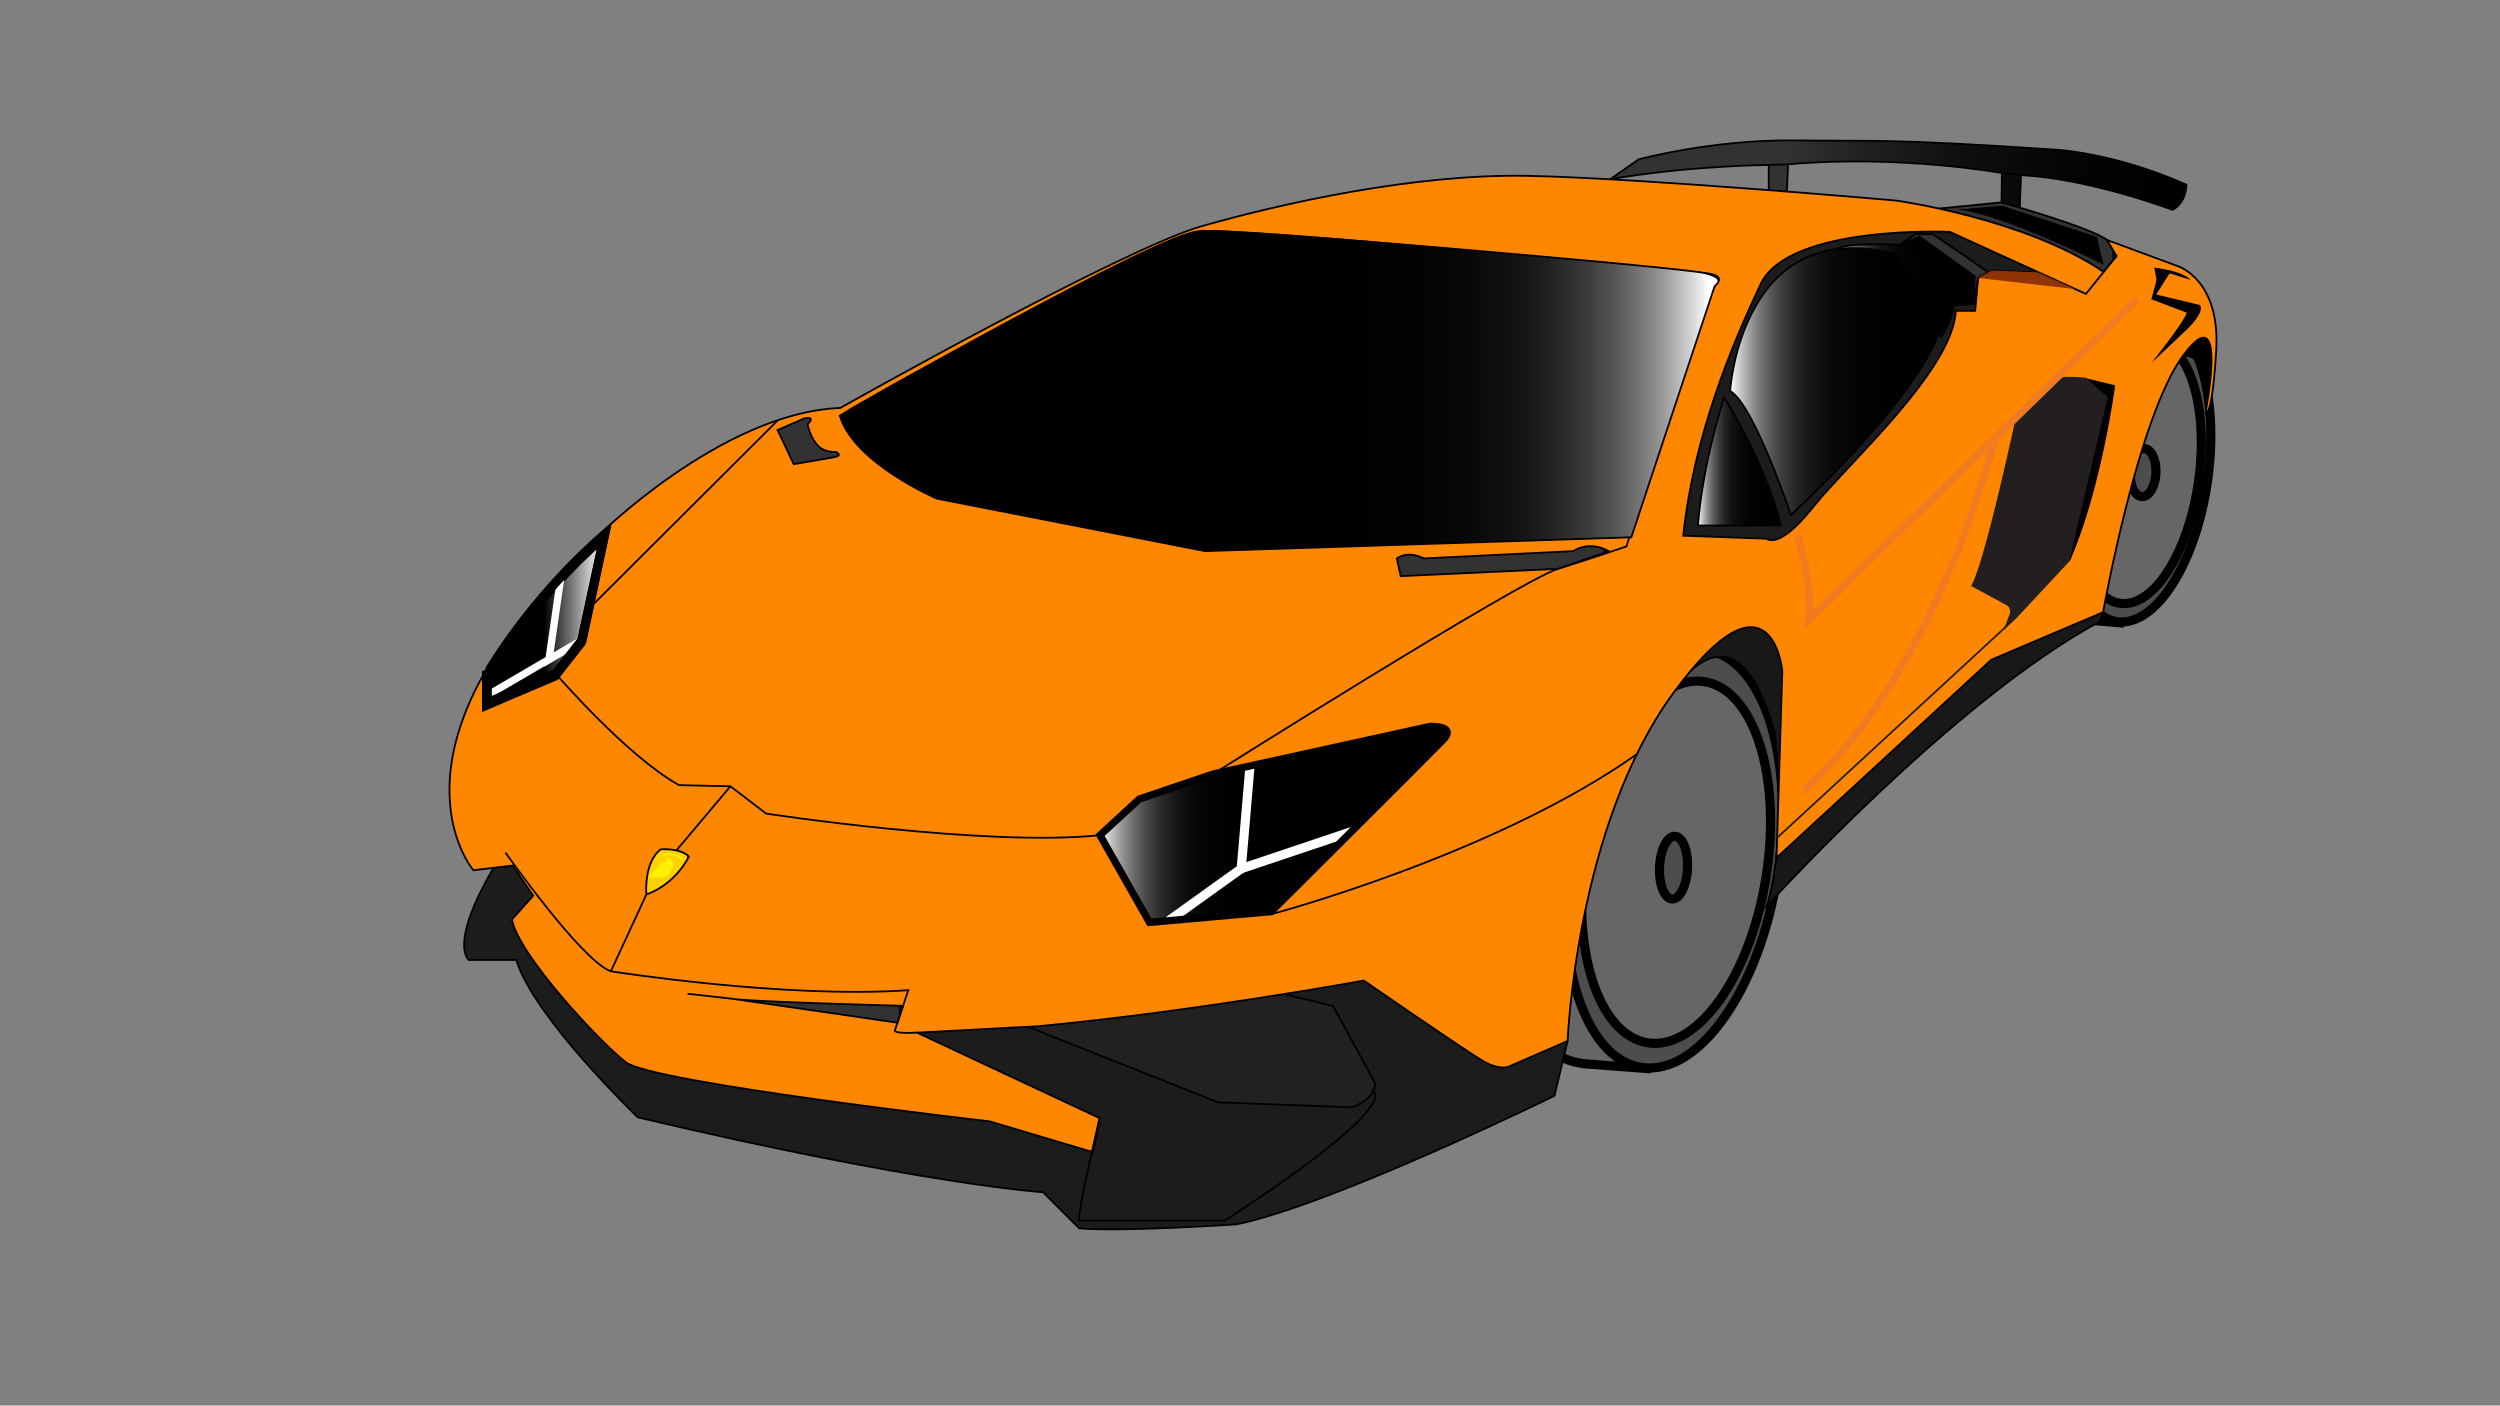 <?xml version="1.0" encoding="utf-8"?>
<!-- Generator: Adobe Illustrator 24.0.0, SVG Export Plug-In . SVG Version: 6.00 Build 0)  -->
<svg version="1.1" xmlns="http://www.w3.org/2000/svg" xmlns:xlink="http://www.w3.org/1999/xlink" x="0px" y="0px"
	 viewBox="0 0 1366 768" style="enable-background:new 0 0 1366 768;" xml:space="preserve">
<rect x="0" y="0" width="1366" height="768" fill="#808080" stroke="none"/>
<style type="text/css">
	.st0{fill:#666666;stroke:#000000;stroke-width:5;stroke-miterlimit:10;}
	.st1{fill:#4D4D4D;stroke:#000000;stroke-width:5;stroke-miterlimit:10;}
	.st2{fill:url(#SVGID_1_);stroke:#000000;stroke-miterlimit:10;}
	.st3{fill:url(#SVGID_2_);stroke:#000000;stroke-miterlimit:10;}
	.st4{fill:#181818;stroke:#000000;stroke-miterlimit:10;}
	.st5{fill:#1C1C1C;stroke:#000000;stroke-miterlimit:10;}
	.st6{fill:#212121;stroke:#000000;stroke-miterlimit:10;}
	.st7{fill:#FF8700;stroke:#000000;stroke-miterlimit:10;}
	.st8{fill:none;stroke:#000000;stroke-miterlimit:10;}
	.st9{fill:url(#SVGID_3_);stroke:#000000;stroke-miterlimit:10;}
	.st10{fill:url(#SVGID_4_);stroke:#000000;stroke-miterlimit:10;}
	.st11{fill:none;stroke:#FFFFFF;stroke-width:5;stroke-miterlimit:10;}
	.st12{fill:none;stroke:#000000;stroke-width:4;stroke-miterlimit:10;}
	.st13{fill:url(#SVGID_5_);stroke:#000000;stroke-width:5;stroke-miterlimit:10;}
	.st14{fill:none;stroke:#FFFFFF;stroke-width:4;stroke-miterlimit:10;}
	.st15{fill:none;stroke:#000000;stroke-width:5;stroke-miterlimit:10;}
	.st16{fill:url(#SVGID_6_);stroke:#000000;stroke-miterlimit:10;}
	.st17{fill:url(#SVGID_7_);stroke:#000000;stroke-miterlimit:10;}
	.st18{fill:url(#SVGID_8_);stroke:#000000;stroke-miterlimit:10;}
	.st19{fill:url(#SVGID_9_);stroke:#000000;stroke-miterlimit:10;}
	.st20{fill:url(#SVGID_10_);stroke:#000000;stroke-miterlimit:10;}
	.st21{fill:url(#SVGID_11_);stroke:#000000;stroke-miterlimit:10;}
	.st22{fill:url(#SVGID_12_);stroke:#000000;stroke-miterlimit:10;}
	.st23{fill:url(#SVGID_13_);stroke:#000000;stroke-miterlimit:10;}
	.st24{fill:url(#SVGID_14_);stroke:#000000;stroke-miterlimit:10;}
	.st25{fill:url(#SVGID_15_);stroke:#000000;stroke-miterlimit:10;}
	.st26{fill:url(#SVGID_16_);stroke:#000000;stroke-miterlimit:10;}
	.st27{fill:none;stroke:#FFF200;stroke-miterlimit:10;}
	.st28{fill:#FFF200;stroke:#FFF200;stroke-miterlimit:10;}
	.st29{fill:#8E3400;}
	.st30{fill:url(#SVGID_17_);stroke:#000000;stroke-miterlimit:10;}
	.st31{fill:url(#SVGID_18_);stroke:#000000;stroke-miterlimit:10;}
	.st32{fill:none;stroke:#F17B20;stroke-width:4;stroke-miterlimit:10;}
	.st33{fill:#231F20;stroke:#231F20;stroke-miterlimit:10;}
</style>
<g id="Layer_3">
	<g>
		<polyline class="st0" points="930.76,356.26 896.78,353.66 924.51,423.24 		"/>
		
			<ellipse transform="matrix(0.155 -0.988 0.988 0.155 282.359 1264.597)" class="st0" cx="880.45" cy="467.23" rx="114.98" ry="57.28"/>
		<polyline class="st0" points="864.27,581.14 898.26,583.74 870.53,514.17 		"/>
		
			<ellipse transform="matrix(0.155 -0.988 0.988 0.155 308.848 1300.441)" class="st1" cx="914.98" cy="469.59" rx="115.39" ry="57.28"/>
		
			<ellipse transform="matrix(0.155 -0.988 0.988 0.155 308.462 1302.698)" class="st0" cx="915.58" cy="471.07" rx="99.86" ry="49.85"/>
	</g>
	
		<ellipse transform="matrix(0.045 -0.999 0.999 0.045 399.358 1366.688)" class="st1" cx="914.87" cy="474.36" rx="17.16" ry="7.67"/>
	<g>
		<polyline class="st0" points="1178.64,175 1155.89,173.12 1174.45,223.64 		"/>
		
			<ellipse transform="matrix(0.137 -0.991 0.991 0.137 735.452 1354.93)" class="st0" cx="1144.96" cy="255.58" rx="83.35" ry="38.41"/>
		<polyline class="st0" points="1134.13,338.29 1156.88,340.18 1138.32,289.66 		"/>
		
			<ellipse transform="matrix(0.137 -0.991 0.991 0.137 753.223 1379.124)" class="st1" cx="1168.07" cy="257.3" rx="83.64" ry="38.41"/>
		
			<ellipse transform="matrix(0.136 -0.991 0.991 0.136 753.29 1380.739)" class="st0" cx="1168.48" cy="258.37" rx="72.39" ry="33.43"/>
	</g>
	
		<ellipse transform="matrix(0.045 -0.999 0.999 0.045 860.125 1416.956)" class="st1" cx="1171.56" cy="258.37" rx="13.16" ry="7.06"/>
</g>
<g id="body">
	<linearGradient id="SVGID_1_" gradientUnits="userSpaceOnUse" x1="879.722" y1="95.691" x2="1194.663" y2="95.691">
		<stop  offset="0.309" style="stop-color:#323232"/>
		<stop  offset="0.425" style="stop-color:#222222"/>
		<stop  offset="0.609" style="stop-color:#0F0F0F"/>
		<stop  offset="0.798" style="stop-color:#040404"/>
		<stop  offset="1" style="stop-color:#000000"/>
	</linearGradient>
	<path class="st2" d="M966.44,103.88V90.15c0,0-43.04,0.24-86.72,7.81l15.66-10.89c0,0,40.3-10.91,85.08-10.35
		c44.78,0.56,49.94-1.12,142.51,5.04c0,0,31.94,1.5,71.7,19.17c0,0,0.21,9.39-7.53,13.77c0,0-45.12-17.12-82.84-19l-0.71,17.77
		l-9.98-2.89l0.26-16.02c0,0-55.58-10.17-116.87-4.78l-0.65,14.88"/>
	<linearGradient id="SVGID_2_" gradientUnits="userSpaceOnUse" x1="1059.481" y1="129.572" x2="1156.529" y2="129.572">
		<stop  offset="0.971" style="stop-color:#323232"/>
		<stop  offset="0.973" style="stop-color:#252525"/>
		<stop  offset="0.976" style="stop-color:#141414"/>
		<stop  offset="0.98" style="stop-color:#090909"/>
		<stop  offset="0.985" style="stop-color:#020202"/>
		<stop  offset="1" style="stop-color:#000000"/>
	</linearGradient>
	<path class="st3" d="M1059.48,113.95l34.13-3.38c0,0,48.3,13.45,57.65,20.54l5.27,8.78l-7.05,8.68L1059.48,113.95z"/>
	<path class="st4" d="M903.16,395.68c0,0,41.16-86.31,66.69,5.1c0,0,6.93,62.09-4.73,94.55c0,0,101.49-112.21,182.18-155.7
		l1.85-5.13L952.1,322.06l-76.37,86.63L903.16,395.68z"/>
	<path class="st5" d="M856.54,568.8l-7.18,29.94c0,0-120.4,59.16-173.61,70.23c0,0-64.28,4.31-86.12,2.15l-19.68-19.68
		c0,0-66.74-4.31-221.44-40.91c0,0-56.74-54.46-66.44-86.01H256.1c0,0-11.13-8.26,13.6-50.35l10.47-1.25l526.71,62.54"/>
	<path class="st6" d="M561.7,561.03l103.84,41.29l72.87,2.72c0,0,11.87-3.03,13.08-13.01l-23.14-42.37l-26.78-6.5L561.7,561.03z"/>
	<path class="st5" d="M916,298.26l62.7,2.88c0,0,98.98-104.18,94.34-123.34l49.93-29.03l-58.63-29.9l-98.11,16.55
		C966.22,135.42,904.97,261.69,916,298.26z"/>
	<path class="st7" d="M280.17,472.93l-21.51,2.57c0,0-56.93-66.3,66.86-181.5c0,0,68.63-68.63,133.59-71.08
		c0,0,154.43-87.02,197.32-99.27c42.9-12.26,116.21-28.87,178.99-27.55c62.78,1.32,200.68,13.5,200.68,13.5s70.24,9.69,113.37,38.99
		l-9.72,11.99l-74.35-33.88c0,0-87.89-4.07-103.35,28.48s-36.62,83-42.32,137.53l45.57,1.63c0,0,6.51,6.51,25.23-17.09
		c18.72-23.6,76.49-74.87,78.12-107.42h10.58l1.63-17.9l7.32-4.07l25.05,0.95l26.51,11.77l16.77-20.67l-5.27-8.78l38.99,14.4
		c0,0,22.83,7.38,20.73,45.31s-5.97,35.13-5.97,35.13s13-65.34-11.94-31.97c-24.94,33.37-43.91,140.51-43.91,140.51l-61.12,25.99
		L970.7,468.69l3.16-102.22c0,0-5.97-60.77-59.37,11.94S856.54,568.8,856.54,568.8l-32.32,14.05c0,0-4.57,2.11-13.35-2.81
		c-8.78-4.92-65.69-44.26-65.69-44.26s-92.03,16.86-177.75,24.94l-66.39,3.51l99.76,46.72l-3.51,18.62l-56.56-16.86
		c0,0-184.42-21.08-198.82-32.32c-14.4-11.24-58.66-58.66-62.18-77.98l11.59-13L280.17,472.93z"/>
	<path class="st7" d="M276.16,465.8c0,0,41.7,59.33,57.61,64.92c0,0,95.01,15.05,162.51,10.32l-7.31,21.93c0,0-1.17,1.97,12.08,1.27
		"/>
	<path class="st8" d="M890.25,293.34l-231.61,6.91l-146.23-28.63c-40.56-19.43-52.49-44.65-52.49-44.65
		c59.65-37.84,195.65-100.55,195.65-100.55c19.77-2.73,265.86,21.91,276.1,22.84c10.14,0.91,7.08,4.34,7.16,4.43
		c-0.6,0.65-1.26,1.62-1.99,2.86c-13.46,23.01-48.11,142-48.11,142s-16.7,5.79-37.49,12.27s-188.5,112.14-188.5,112.14l-40.22,13.63
		l-21.47,19.77c-63.06,6.48-182.44-11.82-182.44-11.82l-19.51-14.91l-28.07-0.63c-28.23-15.54-67.4-60.9-67.4-60.9l14.43-18.4
		l3.1-16.47l103.92-103.68"/>
	<linearGradient id="SVGID_3_" gradientUnits="userSpaceOnUse" x1="601.037" y1="450.465" x2="790.775" y2="450.465">
		<stop  offset="0" style="stop-color:#FFFFFF"/>
		<stop  offset="8.335274e-03" style="stop-color:#EFEFEF"/>
		<stop  offset="0.037" style="stop-color:#BDBDBD"/>
		<stop  offset="0.067" style="stop-color:#909090"/>
		<stop  offset="0.1" style="stop-color:#696969"/>
		<stop  offset="0.133" style="stop-color:#494949"/>
		<stop  offset="0.17" style="stop-color:#2E2E2E"/>
		<stop  offset="0.209" style="stop-color:#1A1A1A"/>
		<stop  offset="0.254" style="stop-color:#0B0B0B"/>
		<stop  offset="0.308" style="stop-color:#030303"/>
		<stop  offset="0.395" style="stop-color:#000000"/>
	</linearGradient>
	<path class="st9" d="M662.73,422.96l118.51-26.02c0,0,14.9-0.71,7.45,7.1c-7.45,7.8-94.15,94.07-94.15,94.07L628.09,504
		l-27.06-47.64l21.47-19.77L662.73,422.96z"/>
	<path class="st8" d="M830.14,188.13"/>
	<linearGradient id="SVGID_4_" gradientUnits="userSpaceOnUse" x1="458.8" y1="213.632" x2="939.035" y2="213.632">
		<stop  offset="0.447" style="stop-color:#000000"/>
		<stop  offset="0.649" style="stop-color:#020202"/>
		<stop  offset="0.722" style="stop-color:#090909"/>
		<stop  offset="0.773" style="stop-color:#141414"/>
		<stop  offset="0.815" style="stop-color:#252525"/>
		<stop  offset="0.851" style="stop-color:#3B3B3B"/>
		<stop  offset="0.883" style="stop-color:#575757"/>
		<stop  offset="0.912" style="stop-color:#777777"/>
		<stop  offset="0.939" style="stop-color:#9D9D9D"/>
		<stop  offset="0.963" style="stop-color:#C8C8C8"/>
		<stop  offset="0.985" style="stop-color:#F6F6F6"/>
		<stop  offset="0.989" style="stop-color:#FFFFFF"/>
	</linearGradient>
	<path class="st10" d="M655.57,126.41c0.45-3.09,264.43,19.78,276.1,22.84c12.14,3.19,5.75,5.98,5.16,7.29l-45.48,137.02
		l-232.85,7.57l-146.52-28.65c0,0-45.61-19.45-53.18-45.61C458.8,226.87,636.79,125.22,655.57,126.41z"/>
	<g>
		<polyline class="st11" points="683,418.51 678.21,474.64 638.59,503.07 		"/>
		<line class="st11" x1="678.21" y1="474.64" x2="738.41" y2="454.41"/>
	</g>
	<path class="st12" d="M662.73,422.96l118.51-26.02c0,0,14.9-0.71,7.45,7.1c-7.45,7.8-94.15,94.07-94.15,94.07L628.09,504
		l-27.06-47.64l21.47-19.77L662.73,422.96z"/>
	<path class="st12" d="M330.42,291.98l-12.37,57.73l-14.43,18.4L266.24,384v-15.93C266.24,368.07,290.43,326.26,330.42,291.98z"/>
	<linearGradient id="SVGID_5_" gradientUnits="userSpaceOnUse" x1="265.868" y1="339.286" x2="330.041" y2="339.286">
		<stop  offset="0.489" style="stop-color:#000000"/>
		<stop  offset="0.989" style="stop-color:#FFFFFF"/>
	</linearGradient>
	<path class="st13" d="M330.04,293.27l-12.37,57.73l-14.43,18.4l-37.38,15.89v-15.93C265.87,369.36,290.06,327.55,330.04,293.27z"/>
	<polyline class="st14" points="306.57,314.53 299.95,360.48 318.05,349.71 266.24,379.98 	"/>
	<path class="st15" d="M330.42,291.98l-12.37,57.73l-14.43,18.4L266.24,384v-15.93C266.24,368.07,290.43,326.26,330.42,291.98z"/>
	<path class="st8" d="M750.16,596.33c0,0,18.15,6.22-81.02,70.6H589.7c0,0-2.71,3.3,11.11-55.98"/>
	<linearGradient id="SVGID_6_" gradientUnits="userSpaceOnUse" x1="927.804" y1="252.174" x2="973.062" y2="252.174">
		<stop  offset="0" style="stop-color:#FFFFFF"/>
		<stop  offset="7.380247e-03" style="stop-color:#F6F6F6"/>
		<stop  offset="0.048" style="stop-color:#C8C8C8"/>
		<stop  offset="0.093" style="stop-color:#9D9D9D"/>
		<stop  offset="0.142" style="stop-color:#777777"/>
		<stop  offset="0.195" style="stop-color:#575757"/>
		<stop  offset="0.254" style="stop-color:#3B3B3B"/>
		<stop  offset="0.32" style="stop-color:#252525"/>
		<stop  offset="0.397" style="stop-color:#141414"/>
		<stop  offset="0.493" style="stop-color:#090909"/>
		<stop  offset="0.627" style="stop-color:#020202"/>
		<stop  offset="1" style="stop-color:#000000"/>
	</linearGradient>
	<path class="st16" d="M942.06,217.22c0,0,22.34,35.05,31.01,69.91H927.8C927.8,287.13,929.47,256.83,942.06,217.22z"/>
	<linearGradient id="SVGID_7_" gradientUnits="userSpaceOnUse" x1="1038.459" y1="147.3" x2="1086.478" y2="147.3">
		<stop  offset="0.971" style="stop-color:#323232"/>
		<stop  offset="0.973" style="stop-color:#252525"/>
		<stop  offset="0.976" style="stop-color:#141414"/>
		<stop  offset="0.98" style="stop-color:#090909"/>
		<stop  offset="0.985" style="stop-color:#020202"/>
		<stop  offset="1" style="stop-color:#000000"/>
	</linearGradient>
	<polygon class="st17" points="1038.46,133.42 1046.74,127.96 1056.17,127.96 1086.48,148.79 1080.87,151.9 1078.18,166.08 
		1067.63,166.64 	"/>
	<linearGradient id="SVGID_8_" gradientUnits="userSpaceOnUse" x1="1038.459" y1="147.996" x2="1079.006" y2="147.996">
		<stop  offset="0.971" style="stop-color:#000000"/>
		<stop  offset="0.975" style="stop-color:#000000"/>
		<stop  offset="1" style="stop-color:#000000"/>
	</linearGradient>
	<polygon class="st18" points="1038.46,133.42 1048.84,129.35 1079.01,151 1078.18,166.08 1067.63,166.64 	"/>
	<linearGradient id="SVGID_9_" gradientUnits="userSpaceOnUse" x1="1002.416" y1="158.674" x2="1067.633" y2="158.674">
		<stop  offset="0" style="stop-color:#FFFFFF"/>
		<stop  offset="7.380247e-03" style="stop-color:#F6F6F6"/>
		<stop  offset="0.048" style="stop-color:#C8C8C8"/>
		<stop  offset="0.093" style="stop-color:#9D9D9D"/>
		<stop  offset="0.142" style="stop-color:#777777"/>
		<stop  offset="0.195" style="stop-color:#575757"/>
		<stop  offset="0.254" style="stop-color:#3B3B3B"/>
		<stop  offset="0.32" style="stop-color:#252525"/>
		<stop  offset="0.397" style="stop-color:#141414"/>
		<stop  offset="0.493" style="stop-color:#090909"/>
		<stop  offset="0.627" style="stop-color:#020202"/>
		<stop  offset="1" style="stop-color:#000000"/>
	</linearGradient>
	<path class="st19" d="M1060.61,183.93c0,0,6.46-8.27,7.03-18.93c0,0-13.03-21.99-24.37-30.83c0,0-30.7-2.69-40.85,2.11
		L1060.61,183.93z"/>
	<linearGradient id="SVGID_10_" gradientUnits="userSpaceOnUse" x1="945.351" y1="208.492" x2="1059.481" y2="208.492">
		<stop  offset="0" style="stop-color:#FFFFFF"/>
		<stop  offset="7.380247e-03" style="stop-color:#F6F6F6"/>
		<stop  offset="0.048" style="stop-color:#C8C8C8"/>
		<stop  offset="0.093" style="stop-color:#9D9D9D"/>
		<stop  offset="0.142" style="stop-color:#777777"/>
		<stop  offset="0.195" style="stop-color:#575757"/>
		<stop  offset="0.254" style="stop-color:#3B3B3B"/>
		<stop  offset="0.32" style="stop-color:#252525"/>
		<stop  offset="0.397" style="stop-color:#141414"/>
		<stop  offset="0.493" style="stop-color:#090909"/>
		<stop  offset="0.627" style="stop-color:#020202"/>
		<stop  offset="1" style="stop-color:#000000"/>
	</linearGradient>
	<path class="st20" d="M978.53,281.39c0,0-20.17-60.39-33.18-67.76c0,0,5.99-97.58,91.38-74.52l22.75,42.51
		C1059.48,181.62,1051.87,213.09,978.53,281.39z"/>
	<linearGradient id="SVGID_11_" gradientUnits="userSpaceOnUse" x1="424.858" y1="240.992" x2="458.331" y2="240.992">
		<stop  offset="0.971" style="stop-color:#323232"/>
		<stop  offset="0.973" style="stop-color:#252525"/>
		<stop  offset="0.976" style="stop-color:#141414"/>
		<stop  offset="0.98" style="stop-color:#090909"/>
		<stop  offset="0.985" style="stop-color:#020202"/>
		<stop  offset="1" style="stop-color:#000000"/>
	</linearGradient>
	<path class="st21" d="M424.86,234.95l14.91-6.44c0,0,6.32-1.26,1.52,3.22c0,0,1.26,7.77,6.19,12.32c0,0,3.03,3.16,9.35,2.91
		c0,0,3.41,1.77,0,2.65l-23.12,4.04L424.86,234.95z"/>
	<linearGradient id="SVGID_12_" gradientUnits="userSpaceOnUse" x1="763.248" y1="306.62" x2="878.963" y2="306.62">
		<stop  offset="0.971" style="stop-color:#323232"/>
		<stop  offset="0.973" style="stop-color:#252525"/>
		<stop  offset="0.976" style="stop-color:#141414"/>
		<stop  offset="0.98" style="stop-color:#090909"/>
		<stop  offset="0.985" style="stop-color:#020202"/>
		<stop  offset="1" style="stop-color:#000000"/>
	</linearGradient>
	<path class="st22" d="M878.96,301.14c0,0-9.68-6.1-19.36,0l-81.63,3.99c0,0-7.99-4.63-14.73,0l2.1,9.68l85.88-3.99L878.96,301.14z"
		/>
	<linearGradient id="SVGID_13_" gradientUnits="userSpaceOnUse" x1="400.782" y1="552.321" x2="493.42" y2="552.321">
		<stop  offset="0.971" style="stop-color:#323232"/>
		<stop  offset="0.973" style="stop-color:#252525"/>
		<stop  offset="0.976" style="stop-color:#141414"/>
		<stop  offset="0.98" style="stop-color:#090909"/>
		<stop  offset="0.985" style="stop-color:#020202"/>
		<stop  offset="1" style="stop-color:#000000"/>
	</linearGradient>
	<path class="st23" d="M493.42,549.6c0,0-83.02-2.23-92.64-3.78l89.57,12.99L493.42,549.6z"/>
	<linearGradient id="SVGID_14_" gradientUnits="userSpaceOnUse" x1="375.704" y1="544.405" x2="400.782" y2="544.405">
		<stop  offset="0.971" style="stop-color:#323232"/>
		<stop  offset="0.973" style="stop-color:#252525"/>
		<stop  offset="0.976" style="stop-color:#141414"/>
		<stop  offset="0.98" style="stop-color:#090909"/>
		<stop  offset="0.985" style="stop-color:#020202"/>
		<stop  offset="1" style="stop-color:#000000"/>
	</linearGradient>
	<path class="st24" d="M400.78,545.82c0,0-20.64-2.31-25.08-2.84"/>
	<linearGradient id="SVGID_15_" gradientUnits="userSpaceOnUse" x1="333.765" y1="497.374" x2="376.4" y2="497.374">
		<stop  offset="0.971" style="stop-color:#FFD200"/>
		<stop  offset="0.971" style="stop-color:#F6CA00"/>
		<stop  offset="0.972" style="stop-color:#C8A500"/>
		<stop  offset="0.974" style="stop-color:#9D8100"/>
		<stop  offset="0.975" style="stop-color:#776200"/>
		<stop  offset="0.977" style="stop-color:#574700"/>
		<stop  offset="0.978" style="stop-color:#3B3100"/>
		<stop  offset="0.98" style="stop-color:#251F00"/>
		<stop  offset="0.983" style="stop-color:#141100"/>
		<stop  offset="0.985" style="stop-color:#090700"/>
		<stop  offset="0.989" style="stop-color:#020200"/>
		<stop  offset="1" style="stop-color:#000000"/>
	</linearGradient>
	<path class="st25" d="M333.77,530.72l19.42-41.98c0,0-1.61-17.21,7.74-24.63c0,0,10.64-0.97,15.48,3.87c0,0-6.71,14.8-23.22,20.76"
		/>
	<linearGradient id="SVGID_16_" gradientUnits="userSpaceOnUse" x1="369.781" y1="447.04" x2="399.09" y2="447.04">
		<stop  offset="0.971" style="stop-color:#323232"/>
		<stop  offset="0.973" style="stop-color:#252525"/>
		<stop  offset="0.976" style="stop-color:#141414"/>
		<stop  offset="0.98" style="stop-color:#090909"/>
		<stop  offset="0.985" style="stop-color:#020202"/>
		<stop  offset="1" style="stop-color:#000000"/>
	</linearGradient>
	<line class="st26" x1="369.78" y1="464.44" x2="399.09" y2="429.64"/>
	<path class="st27" d="M362.11,467.19c0,0,7-1.97,10.5,2.62"/>
	<path class="st28" d="M355.08,479.06l7.03-7.56c0,0,2.24-0.49,2.9,0c0,0,0.08-1.89-0.33-2.14c-0.41-0.25,2.4-0.82,2.68,2.96
		c0,0-1.2,4.76-3.74,6.08C363.61,478.4,359.7,479.39,355.08,479.06z"/>
	<polygon class="st29" points="1133.96,157.99 1080.87,151.9 1088.19,147.83 1113.24,148.79 	"/>
	<path d="M1205.01,225.95c0,0,1.43-34.93-12.87-30.69c0,0,8-11.08,12.25-10.74c0,0,4.17-0.63,4,12.5
		C1208.39,197.03,1207.31,215.79,1205.01,225.95z"/>
	<path d="M1196.98,152.91l-11.53-3.52l-7.34,11.53l23.85,5.71c0,0,4.2,3.46-9.83,16.04l-16.64,15.73c0,0,17.57-22.02,19.39-27.52
		l-19.39-7.38l2.48-9.12c0.26-0.97,0.3-1.99,0.11-2.98l-1.02-5.16C1177.06,146.25,1192.26,147.78,1196.98,152.91z"/>
	<path d="M1069.48,114.56l24.39-2.15l51.84,16.94l3.68,15.27C1149.39,144.63,1092.95,116.4,1069.48,114.56z"/>
	<linearGradient id="SVGID_17_" gradientUnits="userSpaceOnUse" x1="966.44" y1="89.958" x2="977.007" y2="89.958">
		<stop  offset="0.971" style="stop-color:#323232"/>
		<stop  offset="0.973" style="stop-color:#252525"/>
		<stop  offset="0.976" style="stop-color:#141414"/>
		<stop  offset="0.98" style="stop-color:#090909"/>
		<stop  offset="0.985" style="stop-color:#020202"/>
		<stop  offset="1" style="stop-color:#000000"/>
	</linearGradient>
	<line class="st30" x1="966.44" y1="90.15" x2="977.01" y2="89.77"/>
	<linearGradient id="SVGID_18_" gradientUnits="userSpaceOnUse" x1="1093.873" y1="95.12" x2="1104.293" y2="95.12">
		<stop  offset="0.971" style="stop-color:#323232"/>
		<stop  offset="0.973" style="stop-color:#252525"/>
		<stop  offset="0.976" style="stop-color:#141414"/>
		<stop  offset="0.98" style="stop-color:#090909"/>
		<stop  offset="0.985" style="stop-color:#020202"/>
		<stop  offset="1" style="stop-color:#000000"/>
	</linearGradient>
	<line class="st31" x1="1093.87" y1="94.55" x2="1104.29" y2="95.69"/>
	<path class="st8" d="M694.28,499.62c0,0,122.71-32.62,200.1-87.57"/>
	<path class="st32" d="M1089.98,239.42c0,0-29.65,125.33-104.68,192.98"/>
	<path d="M1120.58,305.81c0.12,0,0.23,0,0.33,0.01c2.47,0.1,5,0.77,7.44,0.44c0.9-0.12,1.69,0.1,2.35,0.52
		c0.31-0.39,0.48-0.62,0.48-0.62c17.2-39.55,24.57-95.6,24.57-95.6l-17.1-4.16l-19.41,83.38
		C1125,291.71,1123.35,299.59,1120.58,305.81z"/>
	<g>
		<polygon class="st33" points="1095.91,342.55 1095.91,342.55 971.04,457.75 		"/>
		<path class="st33" d="M1139.52,206.9L1139.52,206.9c-4.61-0.54-9.63-0.75-14.19-0.13l-23.2,20.57c0,0-16.88,79.1-24.43,92.64
			l18.82,10.2c1.98,1.07,2.85,3.46,2.02,5.56c-0.7,1.78-1.62,4.11-2.63,6.82l5.29-4.88l28.94-31.06l20.94-89.4L1139.52,206.9z"/>
	</g>
	<path class="st32" d="M981.87,291.98c0,0,8.85,26.48,6.44,46.61l179.5-175.08"/>
</g>
</svg>
